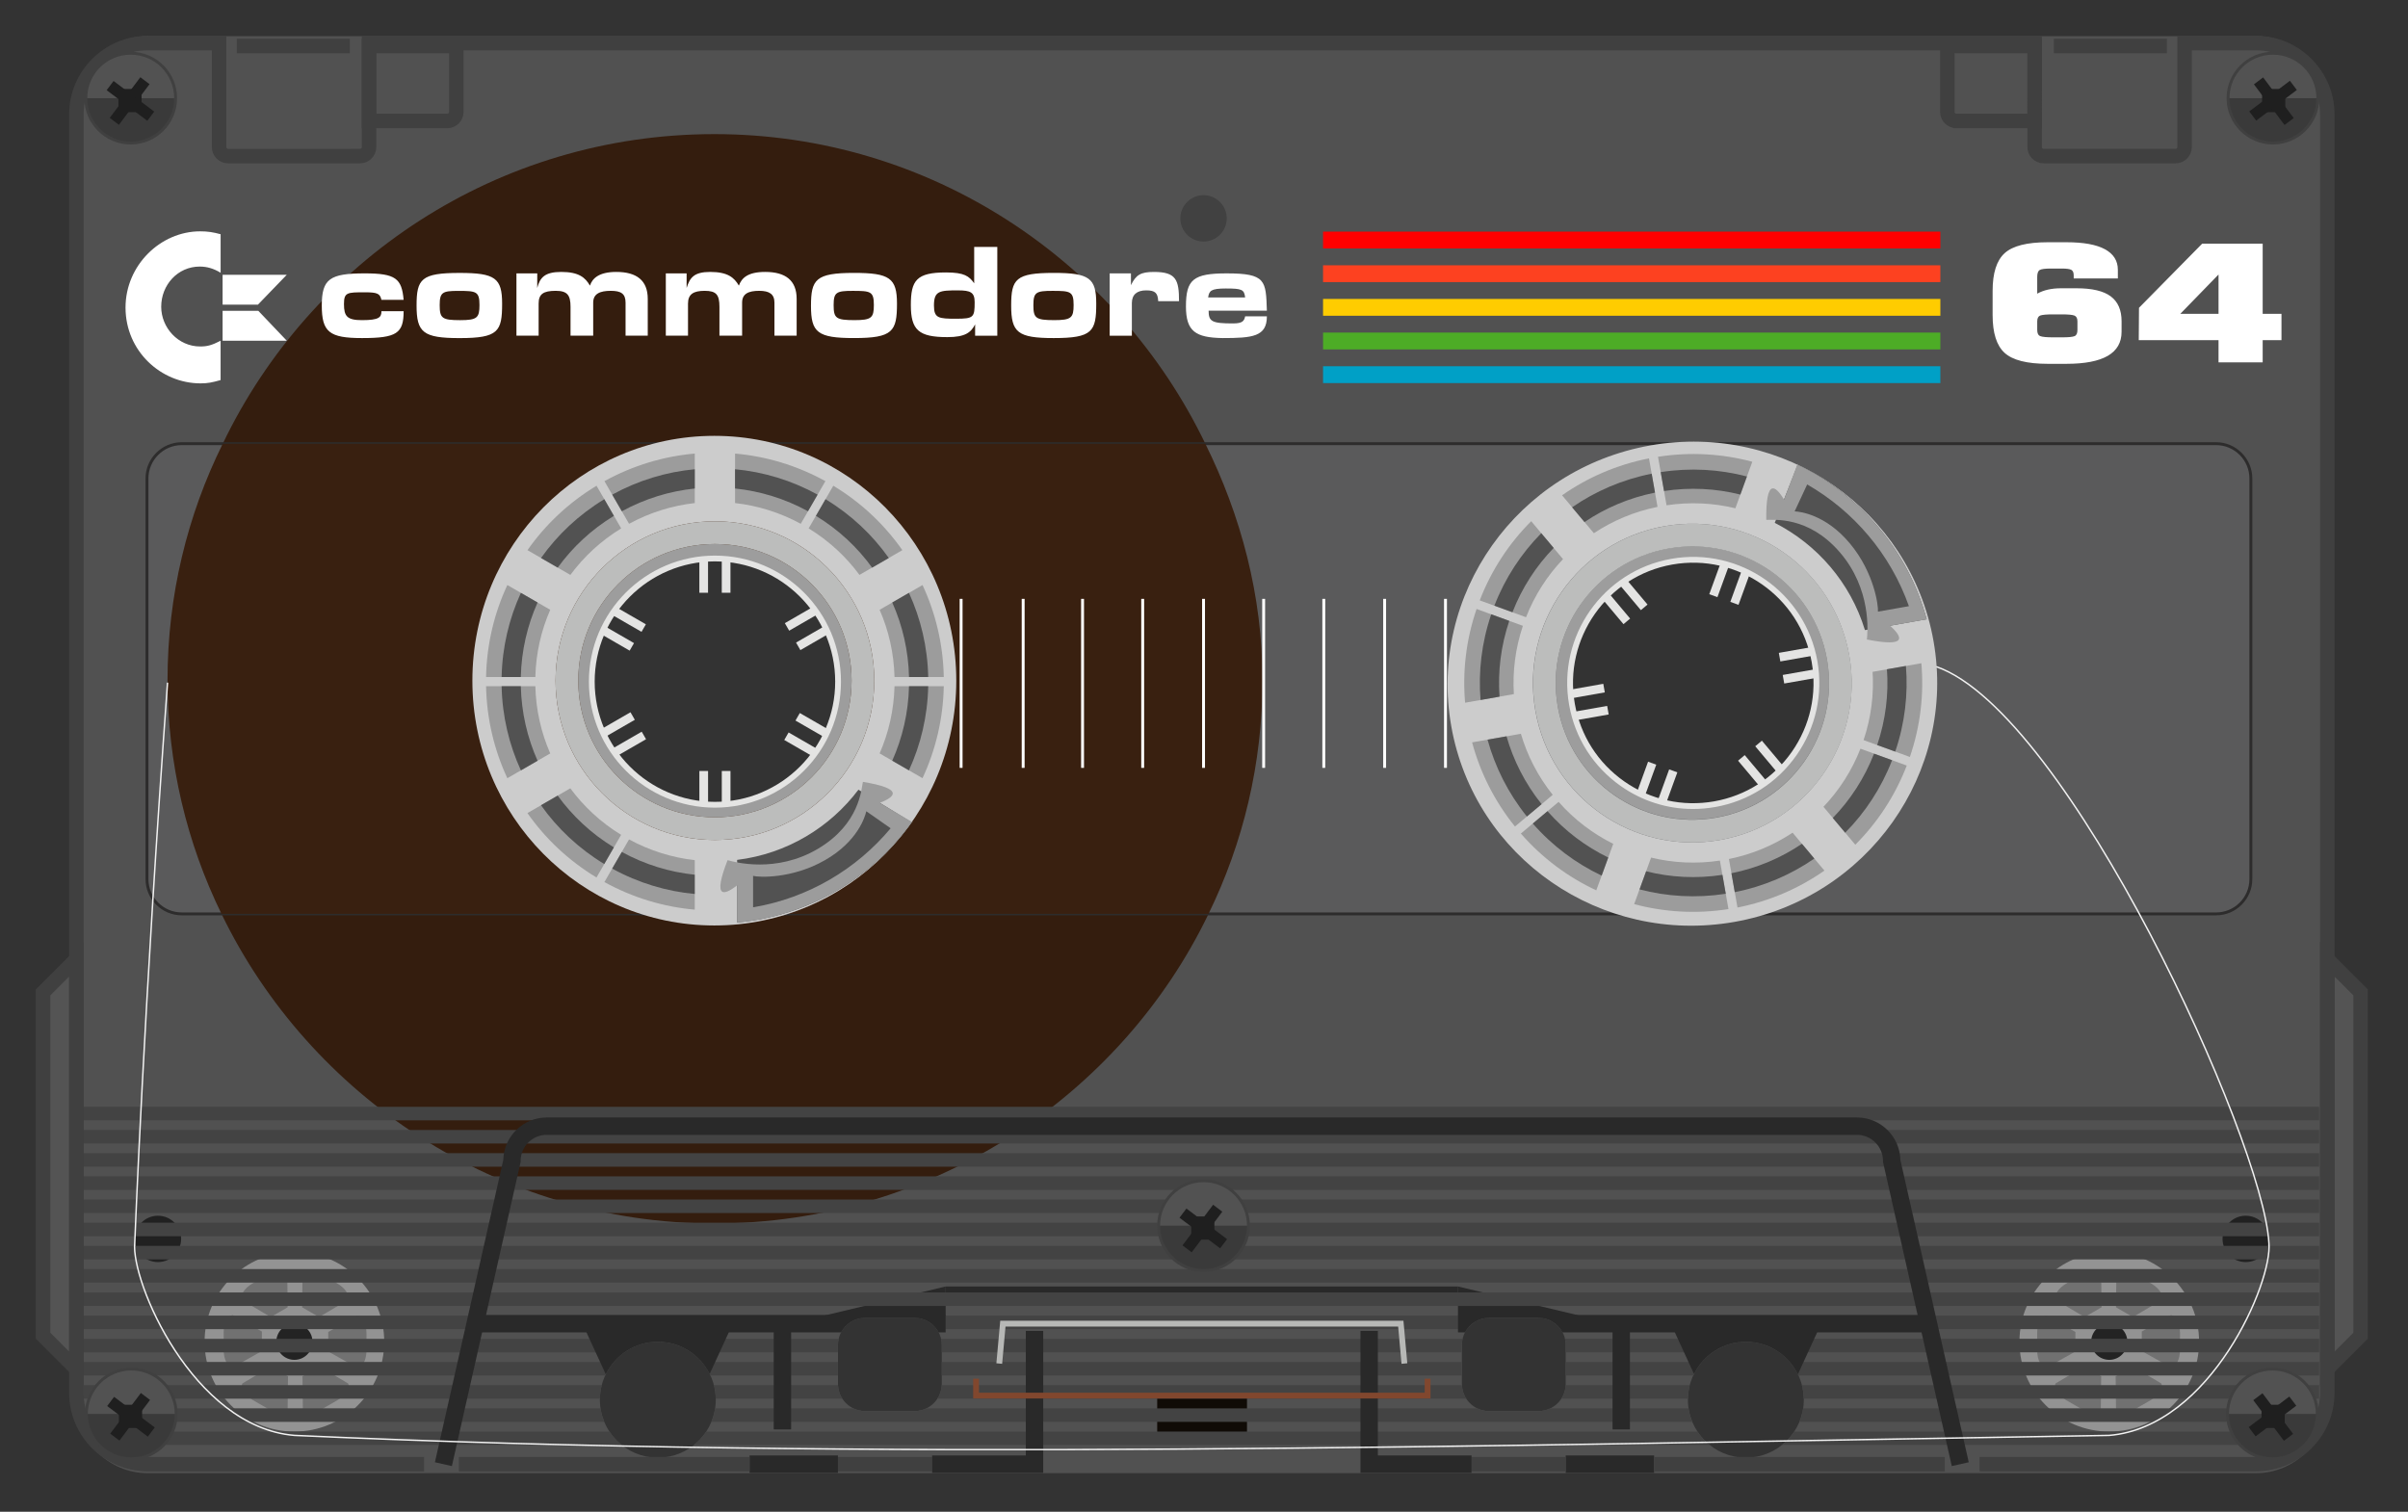 <?xml version="1.0" encoding="UTF-8" standalone="no"?>
<!-- Created with Inkscape (http://www.inkscape.org/) -->

<svg
   width="215mm"
   height="135mm"
   viewBox="0 0 215 135"
   version="1.1"
   id="svg1"
   inkscape:version="1.4.2 (f4327f4, 2025-05-13)"
   sodipodi:docname="c64.svg"
   xmlns:inkscape="http://www.inkscape.org/namespaces/inkscape"
   xmlns:sodipodi="http://sodipodi.sourceforge.net/DTD/sodipodi-0.dtd"
   xmlns="http://www.w3.org/2000/svg"
   xmlns:svg="http://www.w3.org/2000/svg">
  <rect x="0" y="0" width="215" height="135" fill="#333333" stroke="none"/>
  <sodipodi:namedview
     id="namedview1"
     pagecolor="#ffffff"
     bordercolor="#000000"
     borderopacity="0.25"
     inkscape:showpageshadow="2"
     inkscape:pageopacity="0.0"
     inkscape:pagecheckerboard="0"
     inkscape:deskcolor="#d1d1d1"
     inkscape:document-units="mm"
     inkscape:zoom="0.73851712"
     inkscape:cx="396.74097"
     inkscape:cy="561.25984"
     inkscape:window-width="1920"
     inkscape:window-height="1009"
     inkscape:window-x="-8"
     inkscape:window-y="-8"
     inkscape:window-maximized="1"
     inkscape:current-layer="layer1" />
  <defs
     id="defs1" />
  <g
     inkscape:label="Camada 1"
     inkscape:groupmode="layer"
     id="layer1">
    <path
       d="m 201.435,3.226 c 3.497,0 6.36,2.893 6.36,6.432 V 125.119 c 0,3.537 -2.862,6.432 -6.36,6.432 H 176.748 37.863 13.176 c -3.497,0 -6.36,-2.893 -6.36,-6.432 V 9.659 c 0,-3.537 2.862,-6.432 6.36,-6.432 h 6.382 87.774 -0.055 87.774 z M 84.088,123.59 v -3.492 c 0,-1.328 -1.087,-2.414 -2.414,-2.414 h -4.441 c -1.328,0 -2.414,1.087 -2.414,2.414 v 3.492 c 0,1.328 1.087,2.414 2.414,2.414 h 4.441 c 1.328,0.002 2.414,-1.087 2.414,-2.414 z m 48.852,2.416 h 4.441 c 1.328,0 2.414,-1.087 2.414,-2.414 v -3.492 c 0,-1.328 -1.087,-2.414 -2.414,-2.414 h -4.441 c -1.328,0 -2.414,1.087 -2.414,2.414 v 3.492 c 0,1.326 1.087,2.414 2.414,2.414 z m 17.766,-1.014 c 0,2.857 2.316,5.175 5.173,5.175 2.857,0 5.175,-2.316 5.175,-5.175 0,-2.859 -2.316,-5.175 -5.175,-5.175 -2.857,0 -5.173,2.318 -5.173,5.175 z m -91.971,-5.175 c -2.857,0 -5.175,2.316 -5.175,5.175 0,2.859 2.316,5.175 5.175,5.175 2.859,0 5.173,-2.316 5.173,-5.175 0,-2.859 -2.316,-5.175 -5.173,-5.175 z M 74.88,60.867 c 0,-6.064 -4.916,-10.98 -10.98,-10.98 -6.064,0 -10.98,4.916 -10.98,10.98 0,6.064 4.916,10.98 10.98,10.98 6.064,0 10.98,-4.916 10.98,-10.98 z m 87.282,0.187 c 0,-6.064 -4.916,-10.98 -10.98,-10.98 -6.064,0 -10.98,4.916 -10.98,10.98 0,6.064 4.916,10.98 10.98,10.98 6.064,0 10.98,-4.918 10.98,-10.98 z"
       fill="#515151"
       id="path934"
       style="stroke-width:1.814" />
    <circle
       cx="14.102"
       cy="110.633"
       fill="#212121"
       r="2.07"
       id="circle934"
       style="stroke-width:1.814" />
    <circle
       cx="200.511"
       cy="110.633"
       fill="#212121"
       r="2.07"
       id="circle935"
       style="stroke-width:1.814" />
    <path
       d="M 107.62,39.627 H 19.888 c 7.834,-16.355 24.543,-27.65 43.891,-27.65 19.308,0 35.987,11.348 43.842,27.65"
       fill="#341d0e"
       id="path935"
       style="stroke-width:1.814" />
    <path
       d="M 107.905,81.609 H 19.776 c 7.869,16.266 24.722,27.645 44.003,27.645 19.311,0 36.274,-11.337 44.126,-27.645"
       fill="#341d0e"
       id="path936"
       style="stroke-width:1.814" />
    <path
       d="M 21.145,4.106 H 31.234"
       fill="none"
       stroke="#404040"
       stroke-miterlimit="10"
       stroke-width="1.294"
       id="path937" />
    <path
       d="M 39.934,10.801 H 32.949 V 4.108 h 7.795 v 5.886 c -0.002,0.443 -0.365,0.807 -0.809,0.807 z"
       fill="none"
       stroke="#404040"
       stroke-miterlimit="10"
       stroke-width="1.294"
       id="path938" />
    <path
       d="M 6.818,122.253 V 85.645 L 3.844,88.62 v 30.658 z"
       fill="#545454"
       stroke="#404040"
       stroke-miterlimit="10"
       stroke-width="1.294"
       id="path939" />
    <circle
       cx="107.459"
       cy="19.499"
       fill="#414141"
       r="2.07"
       id="circle939"
       style="stroke-width:1.814" />
    <path
       d="M 193.468,4.106 H 183.378"
       fill="none"
       stroke="#404040"
       stroke-miterlimit="10"
       stroke-width="1.294"
       id="path940" />
    <path
       d="m 174.679,10.801 h 6.986 V 4.108 h -7.795 v 5.886 c 0.002,0.443 0.365,0.807 0.809,0.807 z"
       fill="none"
       stroke="#404040"
       stroke-miterlimit="10"
       stroke-width="1.294"
       id="path941" />
    <path
       d="M 207.794,122.253 V 85.645 l 2.975,2.975 v 30.658 z"
       fill="#545454"
       stroke="#404040"
       stroke-miterlimit="10"
       stroke-width="1.294"
       id="path942" />
    <circle
       cx="26.286"
       cy="119.817"
       fill="#939393"
       r="8.02"
       id="circle942"
       style="stroke-width:1.814" />
    <circle
       cx="26.286"
       cy="119.817"
       fill="#232323"
       r="1.616"
       id="circle943"
       style="stroke-width:1.814" />
    <path
       d="m 29.31,119.817 v 0.872 l 2.587,1.455 c 0.455,0 0.825,-0.695 0.825,-1.553 v -0.776 -0.776 c 0,-0.858 -0.37,-1.553 -0.825,-1.553 l -2.587,1.455 z"
       fill="#717171"
       id="path943"
       style="stroke-width:1.814" />
    <path
       d="m 27.732,117.176 0.756,0.437 2.554,-1.513 c 0.229,-0.394 -0.189,-1.061 -0.932,-1.491 l -0.673,-0.388 -0.673,-0.388 c -0.742,-0.428 -1.529,-0.457 -1.756,-0.062 l -0.033,2.968 z"
       fill="#717171"
       id="path944"
       style="stroke-width:1.814" />
    <path
       d="m 23.382,119.775 v 0.873 l -2.587,1.455 c -0.455,0 -0.825,-0.695 -0.825,-1.553 v -0.776 -0.776 c 0,-0.858 0.368,-1.553 0.825,-1.553 l 2.587,1.455 z"
       fill="#717171"
       id="path945"
       style="stroke-width:1.814" />
    <path
       d="m 24.927,117.176 -0.756,0.437 -2.554,-1.513 c -0.229,-0.394 0.189,-1.061 0.932,-1.491 l 0.673,-0.388 0.673,-0.388 c 0.742,-0.428 1.529,-0.457 1.756,-0.062 l 0.033,2.968 z"
       fill="#717171"
       id="path946"
       style="stroke-width:1.814" />
    <path
       d="m 24.958,122.46 -0.756,-0.437 -2.554,1.513 c -0.229,0.394 0.189,1.061 0.932,1.491 l 0.673,0.388 0.673,0.388 c 0.742,0.428 1.529,0.457 1.756,0.062 l 0.033,-2.968 z"
       fill="#717171"
       id="path947"
       style="stroke-width:1.814" />
    <path
       d="m 27.764,122.46 0.756,-0.437 2.554,1.513 c 0.229,0.394 -0.189,1.061 -0.932,1.491 l -0.673,0.388 -0.673,0.388 c -0.742,0.428 -1.529,0.457 -1.756,0.062 l -0.033,-2.968 z"
       fill="#717171"
       id="path948"
       style="stroke-width:1.814" />
    <circle
       cx="188.327"
       cy="119.817"
       fill="#939393"
       r="8.02"
       id="circle948"
       style="stroke-width:1.814" />
    <circle
       cx="188.327"
       cy="119.817"
       fill="#232323"
       r="1.616"
       id="circle949"
       style="stroke-width:1.814" />
    <path
       d="m 185.303,119.817 v 0.872 l -2.587,1.455 c -0.455,0 -0.825,-0.695 -0.825,-1.553 v -0.776 -0.776 c 0,-0.858 0.37,-1.553 0.825,-1.553 l 2.587,1.455 z"
       fill="#717171"
       id="path949"
       style="stroke-width:1.814" />
    <path
       d="m 186.881,117.176 -0.756,0.437 -2.554,-1.513 c -0.228,-0.394 0.189,-1.061 0.932,-1.491 l 0.673,-0.388 0.673,-0.388 c 0.742,-0.428 1.529,-0.457 1.756,-0.062 l 0.034,2.968 z"
       fill="#717171"
       id="path950"
       style="stroke-width:1.814" />
    <path
       d="m 191.231,119.775 v 0.873 l 2.587,1.455 c 0.455,0 0.825,-0.695 0.825,-1.553 v -0.776 -0.776 c 0,-0.858 -0.37,-1.553 -0.825,-1.553 l -2.587,1.455 z"
       fill="#717171"
       id="path951"
       style="stroke-width:1.814" />
    <path
       d="m 189.685,117.176 0.756,0.437 2.554,-1.513 c 0.228,-0.394 -0.189,-1.061 -0.932,-1.491 l -0.673,-0.388 -0.673,-0.388 c -0.742,-0.428 -1.529,-0.457 -1.756,-0.062 l -0.034,2.968 z"
       fill="#717171"
       id="path952"
       style="stroke-width:1.814" />
    <path
       d="m 189.655,122.46 0.756,-0.437 2.554,1.513 c 0.228,0.394 -0.189,1.061 -0.932,1.491 l -0.673,0.388 -0.673,0.388 c -0.742,0.428 -1.529,0.457 -1.756,0.062 l -0.034,-2.968 z"
       fill="#717171"
       id="path953"
       style="stroke-width:1.814" />
    <path
       d="m 186.848,122.46 -0.756,-0.437 -2.554,1.513 c -0.228,0.394 0.189,1.061 0.932,1.491 l 0.673,0.388 0.673,0.388 c 0.742,0.428 1.529,0.457 1.756,0.062 l 0.034,-2.968 z"
       fill="#717171"
       id="path954"
       style="stroke-width:1.814" />
    <path
       d="m 118.13,20.684 h 55.117 v 1.502 h -55.117 z"
       fill="#ff0000"
       id="path955"
       style="stroke-width:1.814" />
    <path
       d="m 118.13,23.69 h 55.117 v 1.502 h -55.117 z"
       fill="#fd4120"
       id="path956"
       style="stroke-width:1.814" />
    <path
       d="m 118.13,26.695 h 55.117 v 1.502 h -55.117 z"
       fill="#ffcc00"
       id="path957"
       style="stroke-width:1.814" />
    <path
       d="m 118.13,29.699 h 55.117 v 1.504 h -55.117 z"
       fill="#4dac26"
       id="path958"
       style="stroke-width:1.814" />
    <path
       d="m 118.13,32.705 h 55.117 v 1.504 h -55.117 z"
       fill="#00a0c6"
       id="path959"
       style="stroke-width:1.814" />
    <path
       d="m 189.426,29.632 c 0,1.905 -1.64,2.857 -4.918,2.857 h -1.678 c -1.847,0 -3.129,-0.326 -3.844,-0.976 -0.717,-0.651 -1.074,-1.778 -1.074,-3.381 V 25.975 c 0,-1.594 0.357,-2.715 1.074,-3.367 0.715,-0.651 1.997,-0.976 3.844,-0.976 h 1.678 c 1.522,0 2.667,0.208 3.434,0.626 0.767,0.417 1.152,1.03 1.152,1.836 v 0.773 h -3.942 v -0.276 c 0,-0.252 -0.073,-0.418 -0.214,-0.495 -0.143,-0.076 -0.43,-0.116 -0.858,-0.116 h -0.938 c -0.533,0 -0.874,0.041 -1.025,0.132 -0.149,0.087 -0.223,0.295 -0.223,0.626 v 1.486 c 0.571,-0.321 1.281,-0.481 2.126,-0.481 h 1.386 c 1.393,0 2.411,0.241 3.053,0.722 0.644,0.481 0.967,1.223 0.967,2.222 z m -88.449,-5.219 h -1.899 v 5.565 h 1.981 v -2.91 c 0,-0.758 0.453,-1.139 1.281,-1.139 0.825,0 1.032,0.252 1.072,0.969 h 1.858 c 0,-1.897 -0.248,-2.614 -2.229,-2.614 -1.197,0 -1.611,0.254 -2.064,1.181 z m -77.913,3.343 h -3.189 v 2.67 h 5.732 z m 2.543,-3.22 h -5.732 v 2.67 h 3.153 z m 84.492,4.346 c -1.899,0 -2.188,-0.169 -2.188,-1.139 h 5.202 c -0.084,-2.697 -0.084,-3.33 -3.592,-3.33 -2.973,0 -3.633,0.548 -3.633,2.951 0,2.235 0.867,2.783 3.263,2.826 2.683,0 3.963,-0.127 3.963,-1.939 h -1.941 c -0.084,0.421 -0.248,0.631 -1.076,0.631 z m -2.229,-2.318 c 0.082,-0.59 0.247,-0.802 1.567,-0.802 1.448,0 1.653,0.085 1.736,0.802 z m -73.814,0.21 h 1.981 c -0.165,-1.897 -0.702,-2.362 -3.466,-2.362 -3.138,0 -3.84,0.505 -3.84,2.868 0,2.362 0.66,2.91 3.592,2.91 3.096,0 3.715,-0.422 3.715,-2.403 H 34.057 c 0,0.548 -0.207,0.802 -1.734,0.802 -1.322,0 -1.611,-0.337 -1.611,-1.433 0,-1.054 0.288,-1.054 1.857,-1.054 1.157,-0.002 1.362,0.125 1.487,0.673 z m 46.031,0.335 c 0,-2.277 -0.66,-2.739 -3.84,-2.739 -3.427,0 -3.838,0.59 -3.838,2.951 0,2.362 0.577,2.868 3.838,2.868 3.468,0 3.84,-0.592 3.84,-3.08 z m -5.656,0.129 c 0,-1.139 0.248,-1.264 1.692,-1.264 1.611,0 1.899,0.041 1.899,1.264 0,1.139 -0.207,1.35 -1.734,1.35 -1.652,-0.002 -1.857,-0.171 -1.857,-1.35 z m 23.447,-0.129 c 0,-2.277 -0.618,-2.739 -3.797,-2.739 -3.385,0 -3.798,0.546 -3.798,2.91 0,2.403 0.577,2.91 3.798,2.91 3.466,0 3.797,-0.592 3.797,-3.08 z m -5.612,0.129 c 0,-1.139 0.247,-1.264 1.692,-1.264 1.611,0 1.899,0.041 1.899,1.264 0,1.139 -0.207,1.35 -1.734,1.35 -1.651,-0.002 -1.858,-0.171 -1.858,-1.35 z M 44.832,27.111 c 0,-2.277 -0.619,-2.739 -3.798,-2.739 -3.427,0 -3.84,0.546 -3.84,2.91 0,2.403 0.579,2.91 3.84,2.91 3.468,0 3.798,-0.592 3.798,-3.08 z m -5.574,0.129 c 0,-1.139 0.249,-1.264 1.653,-1.264 1.609,0 1.899,0.041 1.899,1.264 0,1.139 -0.207,1.35 -1.734,1.35 -1.611,-0.002 -1.818,-0.171 -1.818,-1.35 z M 86.981,22.051 v 3.247 c -0.453,-0.633 -0.867,-0.969 -2.518,-0.969 -2.643,0 -3.138,0.717 -3.138,2.91 0,2.235 0.702,2.866 3.261,2.866 1.611,0 2.106,-0.421 2.478,-1.137 v 1.012 h 1.981 V 22.053 H 86.981 Z m -1.444,3.88 c 1.114,0 1.486,0.169 1.486,1.054 0,1.35 -0.084,1.477 -1.651,1.477 -1.569,0 -1.983,-0.041 -1.983,-1.181 0.002,-1.308 0.497,-1.35 2.148,-1.35 z M 19.698,24.355 v -3.439 c -0.68,-0.183 -1.146,-0.258 -1.827,-0.258 -3.546,0 -6.663,3.038 -6.663,6.806 0,3.878 3.151,6.77 6.699,6.77 0.644,0 1.003,-0.075 1.79,-0.294 v -3.512 c -0.789,0.402 -1.183,0.511 -1.827,0.511 -1.97,0 -3.476,-1.683 -3.476,-3.55 0,-1.939 1.469,-3.586 3.439,-3.586 0.68,0.002 1.253,0.185 1.863,0.551 z m 28.271,0.055 H 46.111 v 5.565 h 1.981 v -2.868 c 0,-0.843 0.414,-1.137 1.527,-1.137 1.032,0 1.322,0.379 1.322,1.433 v 2.572 H 52.964 V 27.024 c 0,-0.802 0.619,-1.054 1.569,-1.054 0.909,0 1.321,0.252 1.321,1.054 v 2.951 h 1.981 v -3.289 c 0,-1.643 -0.992,-2.403 -2.808,-2.403 -1.569,0 -2.148,0.592 -2.353,1.223 -0.412,-0.717 -0.99,-1.223 -2.56,-1.223 -1.486,0 -1.899,0.506 -2.148,1.433 z m 13.336,0 h -1.857 v 5.565 h 1.981 v -2.868 c 0,-0.843 0.495,-1.137 1.486,-1.137 1.032,0 1.321,0.337 1.321,1.433 v 2.572 h 2.024 V 27.024 c 0,-0.802 0.579,-1.054 1.527,-1.054 0.907,0 1.36,0.295 1.36,1.054 v 2.951 h 1.983 v -3.289 c 0,-1.643 -0.99,-2.403 -2.806,-2.403 -1.569,0 -2.106,0.548 -2.353,1.223 -0.414,-0.717 -0.992,-1.223 -2.56,-1.223 -1.444,0 -1.816,0.506 -2.106,1.433 z m 142.398,5.963 h -1.678 v 1.983 h -3.942 v -1.983 h -7.123 l 0.021,-2.886 5.64,-5.727 h 5.404 v 6.267 h 1.678 v 2.345 z m -5.62,-2.347 v -3.512 l -3.414,3.512 z m -12.598,1.444 v -0.771 c 0,-0.272 -0.089,-0.444 -0.263,-0.517 -0.174,-0.073 -0.555,-0.109 -1.141,-0.109 h -0.762 c -0.586,0 -0.969,0.034 -1.152,0.101 -0.181,0.069 -0.272,0.243 -0.272,0.524 v 0.771 c 0,0.292 0.09,0.474 0.272,0.546 0.183,0.073 0.566,0.109 1.152,0.109 h 0.762 c 0.599,0 0.983,-0.034 1.15,-0.109 0.171,-0.073 0.254,-0.254 0.254,-0.546 z"
       fill="#ffffff"
       id="path960"
       style="stroke-width:1.814" />
    <path
       d="M 197.866,81.609 H 16.228 c -1.707,0 -3.105,-1.397 -3.105,-3.106 V 42.725 c 0,-1.707 1.397,-3.106 3.105,-3.106 H 197.866 c 1.707,0 3.104,1.397 3.104,3.106 v 35.779 c 0.002,1.709 -1.395,3.106 -3.104,3.106 z M 162.162,60.937 c 0,-6.064 -4.916,-10.98 -10.98,-10.98 -6.064,0 -10.98,4.916 -10.98,10.98 0,6.064 4.916,10.98 10.98,10.98 6.064,0 10.98,-4.916 10.98,-10.98 z M 74.811,60.781 c 0,-6.064 -4.916,-10.98 -10.98,-10.98 -6.064,0 -10.98,4.916 -10.98,10.98 0,6.064 4.916,10.98 10.98,10.98 6.064,0 10.98,-4.916 10.98,-10.98 z"
       fill="#5a5a5b"
       stroke="#2d2c2c"
       stroke-miterlimit="10"
       stroke-width="0.259"
       id="path961" />
    <path
       d="m 66.926,130.748 h 7.891"
       fill="none"
       stroke="#292929"
       stroke-miterlimit="10"
       stroke-width="1.552"
       id="path962" />
    <path
       d="M 66.926,130.748 H 40.968"
       fill="none"
       stroke="#404040"
       stroke-miterlimit="10"
       stroke-width="1.294"
       id="path963" />
    <path
       d="m 74.817,130.748 h 8.41"
       fill="none"
       stroke="#404040"
       stroke-miterlimit="10"
       stroke-width="1.294"
       id="path964" />
    <path
       d="m 84.432,114.881 -10.973,2.63 h 10.973 z"
       fill="#292929"
       id="path965"
       style="stroke-width:1.814" />
    <path
       d="m 147.687,130.748 h -7.891"
       fill="none"
       stroke="#292929"
       stroke-miterlimit="10"
       stroke-width="1.552"
       id="path966" />
    <path
       d="m 149.196,50.157 c 5.981,-1.054 11.684,2.939 12.738,8.919 1.054,5.981 -2.939,11.684 -8.919,12.738 -5.981,1.054 -11.684,-2.939 -12.738,-8.919 -1.054,-5.981 2.94,-11.684 8.919,-12.738 z M 139.089,63.103 c 1.17,6.637 7.499,11.069 14.136,9.899 6.637,-1.17 11.069,-7.499 9.899,-14.136 -1.17,-6.637 -7.499,-11.069 -14.136,-9.899 -6.637,1.17 -11.069,7.501 -9.899,14.136 z"
       fill="#9d9d9d"
       id="path967"
       style="stroke-width:1.814" />
    <path
       d="m 151.157,72.242 c -2.287,0 -4.519,-0.698 -6.431,-2.039 -2.463,-1.725 -4.107,-4.305 -4.627,-7.265 -1.077,-6.111 3.018,-11.959 9.13,-13.037 6.113,-1.077 11.959,3.018 13.037,9.13 0.522,2.96 -0.14,5.948 -1.865,8.41 -1.725,2.462 -4.305,4.107 -7.265,4.627 -0.66,0.116 -1.322,0.174 -1.979,0.174 z m -1.839,-21.831 c -5.83,1.029 -9.737,6.608 -8.709,12.438 0.499,2.824 2.066,5.286 4.415,6.931 2.349,1.645 5.199,2.277 8.023,1.78 2.824,-0.499 5.286,-2.066 6.931,-4.415 1.645,-2.349 2.276,-5.199 1.78,-8.023 -1.03,-5.832 -6.608,-9.739 -12.44,-8.711 z"
       fill="#e4e4e3"
       id="path968"
       style="stroke-width:1.814" />
    <path
       d="m 140.528,63.56 2.969,-0.524 0.135,0.765 -2.969,0.524 z"
       fill="#e4e4e3"
       id="path969"
       style="stroke-width:1.814" />
    <path
       d="m 140.182,61.588 2.969,-0.524 0.135,0.765 -2.969,0.524 z"
       fill="#e4e4e3"
       id="path970"
       style="stroke-width:1.814" />
    <path
       d="m 159.171,60.273 2.969,-0.524 0.135,0.765 -2.969,0.524 z"
       fill="#e4e4e3"
       id="path971"
       style="stroke-width:1.814" />
    <path
       d="m 158.824,58.301 2.969,-0.524 0.135,0.765 -2.969,0.524 z"
       fill="#e4e4e3"
       id="path972"
       style="stroke-width:1.814" />
    <path
       d="m 148.001,71.538 1.031,-2.833 0.73,0.265 -1.031,2.833 z"
       fill="#e4e4e3"
       id="path973"
       style="stroke-width:1.814" />
    <path
       d="m 146.119,70.852 1.031,-2.833 0.73,0.265 -1.031,2.833 z"
       fill="#e4e4e3"
       id="path974"
       style="stroke-width:1.814" />
    <path
       d="m 154.494,53.746 1.032,-2.833 0.729,0.265 -1.032,2.833 z"
       fill="#e4e4e3"
       id="path975"
       style="stroke-width:1.814" />
    <path
       d="m 152.613,53.061 1.032,-2.833 0.729,0.265 -1.032,2.833 z"
       fill="#e4e4e3"
       id="path976"
       style="stroke-width:1.814" />
    <path
       d="m 156.718,66.64 0.594,-0.499 1.938,2.309 -0.594,0.499 z"
       fill="#e4e4e3"
       id="path977"
       style="stroke-width:1.814" />
    <path
       d="m 155.185,67.929 0.594,-0.499 1.938,2.309 -0.594,0.499 z"
       fill="#e4e4e3"
       id="path978"
       style="stroke-width:1.814" />
    <path
       d="m 144.569,52.177 0.594,-0.499 1.938,2.309 -0.594,0.499 z"
       fill="#e4e4e3"
       id="path979"
       style="stroke-width:1.814" />
    <path
       d="m 143.016,53.428 0.594,-0.499 1.938,2.309 -0.594,0.499 z"
       fill="#e4e4e3"
       id="path980"
       style="stroke-width:1.814" />
    <path
       d="m 148.636,46.986 c 7.74,-1.364 15.119,3.804 16.483,11.542 1.364,7.74 -3.804,15.119 -11.542,16.483 -7.74,1.364 -15.119,-3.804 -16.483,-11.542 -1.364,-7.738 3.802,-15.118 11.542,-16.483 z m -9.547,16.133 c 1.17,6.637 7.499,11.069 14.136,9.899 6.637,-1.17 11.069,-7.499 9.899,-14.136 -1.17,-6.637 -7.499,-11.069 -14.136,-9.899 -6.637,1.17 -11.069,7.499 -9.899,14.136 z"
       fill="#bcbdbc"
       id="path981"
       style="stroke-width:1.814" />
    <path
       d="m 148.627,46.986 c 7.74,-1.364 15.119,3.804 16.483,11.542 1.364,7.74 -3.804,15.119 -11.542,16.483 -7.74,1.364 -15.119,-3.804 -16.483,-11.542 -1.364,-7.738 3.802,-15.118 11.542,-16.483 z m -19.05,17.862 c 2.072,11.749 13.391,19.574 25.281,17.477 11.891,-2.097 19.85,-13.322 17.779,-25.071 -2.072,-11.749 -13.391,-19.574 -25.281,-17.477 -11.89,2.097 -19.85,13.322 -17.779,25.071 z"
       fill="#cccccc"
       id="path982"
       style="stroke-width:1.814" />
    <path
       d="m 139.47,44.229 c 2.264,-1.584 4.883,-2.732 7.76,-3.298 l 0.764,4.332 c -2.09,0.423 -4.005,1.237 -5.683,2.351 z"
       fill="#9c9c9c"
       id="path983"
       style="stroke-width:1.814" />
    <path
       d="m 147.471,42.301 c -2.628,0.52 -5.025,1.564 -7.103,3 l 1.105,1.319 c 1.852,-1.253 3.974,-2.164 6.296,-2.63 z"
       fill="#525252"
       id="path984"
       style="stroke-width:1.814" />
    <path
       d="m 156.456,41.234 c -2.668,-0.715 -5.524,-0.896 -8.42,-0.444 l 0.764,4.332 c 2.108,-0.317 4.187,-0.208 6.144,0.267 z"
       fill="#9c9c9c"
       id="path985"
       style="stroke-width:1.814" />
    <path
       d="m 148.276,42.159 c 2.647,-0.41 5.257,-0.25 7.7,0.39 l -0.588,1.616 c -2.168,-0.544 -4.475,-0.675 -6.815,-0.317 z"
       fill="#525252"
       id="path986"
       style="stroke-width:1.814" />
    <path
       d="m 130.813,62.751 c -0.241,-2.752 0.076,-5.596 1.025,-8.37 l 4.134,1.504 c -0.678,2.021 -0.931,4.087 -0.805,6.097 z"
       fill="#9c9c9c"
       id="path987"
       style="stroke-width:1.814" />
    <path
       d="m 133.146,54.857 c -0.863,2.536 -1.159,5.133 -0.954,7.651 l 1.694,-0.298 c -0.16,-2.229 0.113,-4.524 0.871,-6.766 z"
       fill="#525252"
       id="path988"
       style="stroke-width:1.814" />
    <path
       d="m 136.714,46.542 c -1.954,1.954 -3.539,4.335 -4.595,7.071 l 4.134,1.504 c 0.778,-1.985 1.914,-3.729 3.303,-5.188 z"
       fill="#9c9c9c"
       id="path989"
       style="stroke-width:1.814" />
    <path
       d="m 133.426,54.088 c 0.969,-2.498 2.413,-4.678 4.188,-6.474 l 1.107,1.317 c -1.555,1.605 -2.822,3.539 -3.682,5.743 -0.002,0.002 -1.613,-0.586 -1.613,-0.586 z"
       fill="#525252"
       id="path990"
       style="stroke-width:1.814" />
    <path
       d="m 142.526,79.507 c -2.503,-1.168 -4.807,-2.864 -6.735,-5.072 l 3.37,-2.828 c 1.411,1.598 3.073,2.85 4.878,3.746 z"
       fill="#9c9c9c"
       id="path991"
       style="stroke-width:1.814" />
    <path
       d="m 136.856,73.541 c 1.765,2.015 3.867,3.57 6.149,4.651 l 0.59,-1.616 c -2.01,-0.978 -3.862,-2.36 -5.426,-4.138 z"
       fill="#525252"
       id="path992"
       style="stroke-width:1.814" />
    <path
       d="m 131.439,66.294 c 0.715,2.668 1.986,5.231 3.826,7.513 l 3.37,-2.828 c -1.33,-1.667 -2.273,-3.521 -2.842,-5.455 z"
       fill="#9c9c9c"
       id="path993"
       style="stroke-width:1.814" />
    <path
       d="m 136.33,72.913 c -1.678,-2.088 -2.844,-4.428 -3.514,-6.864 l 1.694,-0.299 c 0.613,2.15 1.654,4.212 3.133,6.06 z"
       fill="#525252"
       id="path994"
       style="stroke-width:1.814" />
    <path
       d="m 162.893,77.742 c -2.264,1.584 -4.883,2.732 -7.76,3.298 l -0.764,-4.332 c 2.09,-0.422 4.005,-1.237 5.683,-2.351 z"
       fill="#9c9c9c"
       id="path995"
       style="stroke-width:1.814" />
    <path
       d="m 154.89,79.668 c 2.628,-0.52 5.025,-1.564 7.103,-3 l -1.105,-1.319 c -1.852,1.253 -3.974,2.164 -6.296,2.63 z"
       fill="#525252"
       id="path996"
       style="stroke-width:1.814" />
    <path
       d="m 145.907,80.737 c 2.668,0.715 5.523,0.896 8.42,0.444 l -0.764,-4.332 c -2.108,0.317 -4.187,0.208 -6.144,-0.267 z"
       fill="#9c9c9c"
       id="path997"
       style="stroke-width:1.814" />
    <path
       d="m 154.087,79.812 c -2.648,0.41 -5.257,0.25 -7.7,-0.39 l 0.588,-1.616 c 2.168,0.544 4.475,0.675 6.815,0.317 z"
       fill="#525252"
       id="path998"
       style="stroke-width:1.814" />
    <path
       d="m 171.55,59.225 c 0.241,2.752 -0.076,5.596 -1.025,8.37 l -4.134,-1.504 c 0.679,-2.021 0.931,-4.087 0.805,-6.097 z"
       fill="#9c9c9c"
       id="path999"
       style="stroke-width:1.814" />
    <path
       d="m 169.217,67.118 c 0.863,-2.536 1.159,-5.133 0.954,-7.651 l -1.694,0.298 c 0.16,2.229 -0.113,4.524 -0.871,6.766 z"
       fill="#525252"
       id="path1000"
       style="stroke-width:1.814" />
    <path
       d="m 165.651,75.433 c 1.954,-1.954 3.539,-4.335 4.595,-7.071 l -4.134,-1.504 c -0.778,1.984 -1.914,3.729 -3.303,5.188 z"
       fill="#9c9c9c"
       id="path1001"
       style="stroke-width:1.814" />
    <path
       d="m 168.937,67.887 c -0.969,2.498 -2.413,4.678 -4.188,6.474 l -1.106,-1.317 c 1.555,-1.605 2.822,-3.539 3.682,-5.743 z"
       fill="#525252"
       id="path1002"
       style="stroke-width:1.814" />
    <path
       d="m 168.758,55.875 3.267,-0.577 C 170.334,49.074 166.017,44.139 160.51,41.498 l -1.105,2.799 -0.945,2.393 c 3.777,1.926 6.752,5.324 8.054,9.58 z"
       fill="#525252"
       id="path1003"
       style="stroke-width:1.814" />
    <path
       d="m 160.488,41.378 0.021,0.121 c 5.507,2.641 9.824,7.577 11.515,13.801 l -3.267,0.577 c 0.629,0.568 0.891,0.974 0.784,1.215 -0.158,0.356 -1.108,0.359 -2.855,0.014 0.069,-0.635 0.428,-4.486 -2.413,-7.784 -2.828,-3.283 -5.93,-2.873 -6.57,-2.901 -0.021,-1.779 0.162,-2.715 0.541,-2.803 0.258,-0.062 0.607,0.272 1.048,0.996 l 1.172,-3.104 m 7.091,13.129 2.884,-0.508 c -1.663,-4.691 -4.948,-8.495 -9.084,-10.871 l -1.119,2.403 c 0.486,0.027 2.775,0.276 4.939,2.873 2.173,2.608 2.549,5.583 2.498,6.082"
       fill="#9c9c9c"
       id="path1004"
       style="stroke-width:1.814" />
    <path
       d="m 147.687,130.748 h 25.958"
       fill="none"
       stroke="#404040"
       stroke-miterlimit="10"
       stroke-width="1.294"
       id="path1005" />
    <path
       d="m 139.796,130.748 h -8.41"
       fill="none"
       stroke="#404040"
       stroke-miterlimit="10"
       stroke-width="1.294"
       id="path1006" />
    <path
       d="m 130.18,114.881 10.973,2.63 h -10.973 z"
       fill="#292929"
       id="path1007"
       style="stroke-width:1.814" />
    <path
       d="m 84.432,114.881 h 45.746 v 1.553 H 84.432 Z"
       fill="#292929"
       id="path1008"
       style="stroke-width:1.814" />
    <path
       d="m 103.321,124.626 h 8.018 v 4.183 h -8.018 z"
       fill="#100b06"
       id="path1009"
       style="stroke-width:1.814" />
    <path
       d="M 7.464,98.837 H 207.063 v 1.208 H 7.464 Z"
       fill="#434343"
       id="path1010"
       style="stroke-width:1.814" />
    <path
       d="M 7.464,100.906 H 207.063 v 1.208 H 7.464 Z"
       fill="#434343"
       id="path1011"
       style="stroke-width:1.814" />
    <path
       d="M 7.464,102.976 H 207.063 v 1.208 H 7.464 Z"
       fill="#434343"
       id="path1012"
       style="stroke-width:1.814" />
    <path
       d="M 7.464,105.046 H 207.063 v 1.208 H 7.464 Z"
       fill="#434343"
       id="path1013"
       style="stroke-width:1.814" />
    <path
       d="M 7.464,107.115 H 207.063 v 1.208 H 7.464 Z"
       fill="#434343"
       id="path1014"
       style="stroke-width:1.814" />
    <path
       d="M 7.464,109.185 H 207.063 v 1.208 H 7.464 Z"
       fill="#434343"
       id="path1015"
       style="stroke-width:1.814" />
    <path
       d="M 7.464,111.255 H 207.063 v 1.208 H 7.464 Z"
       fill="#434343"
       id="path1016"
       style="stroke-width:1.814" />
    <path
       d="M 7.464,113.325 H 207.063 v 1.208 H 7.464 Z"
       fill="#434343"
       id="path1017"
       style="stroke-width:1.814" />
    <path
       d="M 7.464,115.414 H 207.063 v 1.208 H 7.464 Z"
       fill="#434343"
       id="path1018"
       style="stroke-width:1.814" />
    <path
       d="M 7.464,118.692 H 75.274 c 0.439,-0.609 1.154,-1.009 1.957,-1.009 h 4.441 c 0.804,0 1.518,0.399 1.957,1.009 h 47.352 c 0.439,-0.609 1.154,-1.009 1.957,-1.009 h 4.441 c 0.804,0 1.518,0.399 1.957,1.009 h 67.726 V 117.484 H 7.464 Z"
       fill="#434343"
       id="path1019"
       style="stroke-width:1.814" />
    <path
       d="m 61.707,120.762 h 13.109 v -0.664 c 0,-0.187 0.021,-0.368 0.062,-0.542 H 7.461 v 1.208 H 55.755 c 0.842,-0.593 1.867,-0.945 2.975,-0.945 1.108,0 2.133,0.35 2.975,0.943 z"
       fill="#434343"
       id="path1020"
       style="stroke-width:1.814" />
    <path
       d="m 84.088,120.098 v 0.664 h 46.437 v -0.664 c 0,-0.187 0.021,-0.368 0.062,-0.542 H 84.021 c 0.041,0.174 0.069,0.356 0.069,0.542 z"
       fill="#434343"
       id="path1021"
       style="stroke-width:1.814" />
    <path
       d="m 139.796,120.762 h 13.109 c 0.842,-0.593 1.867,-0.945 2.975,-0.945 1.108,0 2.133,0.352 2.975,0.945 h 48.211 v -1.208 h -67.332 c 0.041,0.174 0.062,0.356 0.062,0.542 v 0.666 z"
       fill="#434343"
       id="path1022"
       style="stroke-width:1.814" />
    <path
       d="M 74.817,121.623 H 62.656 c 0.312,0.363 0.571,0.769 0.775,1.208 h 11.386 z"
       fill="#434343"
       id="path1023"
       style="stroke-width:1.814" />
    <path
       d="m 207.065,122.832 v -1.208 h -47.263 c 0.312,0.363 0.571,0.769 0.774,1.208 z"
       fill="#434343"
       id="path1024"
       style="stroke-width:1.814" />
    <path
       d="m 139.796,122.832 h 11.386 c 0.203,-0.439 0.463,-0.845 0.775,-1.208 h -12.161 z"
       fill="#434343"
       id="path1025"
       style="stroke-width:1.814" />
    <path
       d="m 7.464,121.623 v 1.208 H 54.036 c 0.203,-0.439 0.463,-0.845 0.775,-1.208 z"
       fill="#434343"
       id="path1026"
       style="stroke-width:1.814" />
    <path
       d="m 84.088,121.623 h 46.437 v 1.208 H 84.088 Z"
       fill="#434343"
       id="path1027"
       style="stroke-width:1.814" />
    <path
       d="m 7.464,123.693 v 1.208 H 53.564 c 0.007,-0.418 0.065,-0.82 0.167,-1.208 z"
       fill="#434343"
       id="path1028"
       style="stroke-width:1.814" />
    <path
       d="m 83.696,124.901 h 47.219 c -0.228,-0.35 -0.367,-0.764 -0.387,-1.208 H 84.08 c -0.014,0.444 -0.156,0.858 -0.385,1.208 z"
       fill="#434343"
       id="path1029"
       style="stroke-width:1.814" />
    <path
       d="m 207.065,124.901 v -1.208 h -46.182 c 0.099,0.387 0.16,0.791 0.167,1.208 z"
       fill="#434343"
       id="path1030"
       style="stroke-width:1.814" />
    <path
       d="m 139.404,124.901 h 11.305 c 0.007,-0.418 0.069,-0.82 0.167,-1.208 h -11.085 c -0.021,0.444 -0.158,0.858 -0.386,1.208 z"
       fill="#434343"
       id="path1031"
       style="stroke-width:1.814" />
    <path
       d="M 74.822,123.693 H 63.737 c 0.1,0.387 0.16,0.791 0.167,1.208 H 75.208 c -0.228,-0.35 -0.366,-0.764 -0.387,-1.208 z"
       fill="#434343"
       id="path1032"
       style="stroke-width:1.814" />
    <path
       d="m 137.38,126.006 h -4.441 c -0.374,0 -0.726,-0.089 -1.043,-0.241 H 82.715 c -0.315,0.152 -0.669,0.241 -1.043,0.241 h -4.441 c -0.374,0 -0.726,-0.089 -1.043,-0.241 H 63.842 c -0.064,0.421 -0.172,0.825 -0.33,1.208 h 87.585 c -0.158,-0.381 -0.267,-0.787 -0.33,-1.208 h -12.346 c -0.314,0.152 -0.668,0.241 -1.041,0.241 z"
       fill="#434343"
       id="path1033"
       style="stroke-width:1.814" />
    <path
       d="m 207.065,126.971 v -1.208 h -46.075 c -0.062,0.421 -0.172,0.825 -0.33,1.208 z"
       fill="#434343"
       id="path1034"
       style="stroke-width:1.814" />
    <path
       d="M 7.464,125.763 V 126.971 H 53.952 c -0.158,-0.381 -0.267,-0.787 -0.33,-1.208 z"
       fill="#434343"
       id="path1035"
       style="stroke-width:1.814" />
    <path
       d="M 151.56,127.838 H 63.051 c -0.301,0.455 -0.671,0.858 -1.096,1.197 h 90.7 c -0.424,-0.339 -0.795,-0.742 -1.096,-1.197 z"
       fill="#434343"
       id="path1036"
       style="stroke-width:1.814" />
    <path
       d="M 54.415,127.838 H 8.282 v 1.197 H 55.511 c -0.424,-0.339 -0.795,-0.742 -1.096,-1.197 z"
       fill="#434343"
       id="path1037"
       style="stroke-width:1.814" />
    <path
       d="m 159.102,129.035 h 47.043 v -1.197 h -45.948 c -0.301,0.455 -0.671,0.858 -1.096,1.197 z"
       fill="#434343"
       id="path1038"
       style="stroke-width:1.814" />
    <path
       d="m 84.432,117.424 h -42.008 v 1.553 H 75.096 c 0.407,-0.767 1.212,-1.293 2.135,-1.293 h 4.441 c 0.923,0 1.731,0.526 2.135,1.293 h 0.624 v -1.553 z"
       fill="#292929"
       id="path1039"
       style="stroke-width:1.814" />
    <path
       d="m 172.186,117.424 h -42.006 v 1.553 h 0.624 c 0.407,-0.767 1.212,-1.293 2.135,-1.293 h 4.441 c 0.923,0 1.731,0.526 2.135,1.293 h 32.671 z"
       fill="#292929"
       id="path1040"
       style="stroke-width:1.814" />
    <path
       d="m 155.879,119.817 c 2.043,0 3.804,1.186 4.646,2.906 l 2.081,-4.524 h -6.712 -6.712 l 2.066,4.491 c 0.849,-1.7 2.601,-2.873 4.631,-2.873 z"
       fill="#292929"
       id="path1041"
       style="stroke-width:1.814" />
    <path
       d="m 58.734,119.817 c 2.03,0 3.782,1.172 4.629,2.873 l 2.066,-4.491 h -6.712 -6.712 l 2.081,4.524 c 0.844,-1.718 2.605,-2.906 4.647,-2.906 z"
       fill="#292929"
       id="path1042"
       style="stroke-width:1.814" />
    <path
       d="M 107.793,81.609 H 19.776 c -3.087,-6.316 -4.818,-13.398 -4.818,-20.877 0,-7.57 1.772,-14.733 4.93,-21.107 l 87.732,0.002 c 3.158,6.374 5.101,13.536 5.101,21.105 0,7.479 -1.731,14.561 -4.818,20.877 M 74.887,60.937 c 0,-6.064 -4.916,-10.98 -10.98,-10.98 -6.064,0 -10.98,4.916 -10.98,10.98 0,6.064 4.916,10.98 10.98,10.98 6.064,0 10.98,-4.916 10.98,-10.98 z"
       fill="#392010"
       id="path1043"
       style="stroke-width:1.814" />
    <path
       d="m 74.827,60.781 c 0,6.073 -4.923,10.996 -10.996,10.996 -6.073,0 -10.996,-4.923 -10.996,-10.996 0,-6.073 4.923,-10.996 10.996,-10.996 6.073,0 10.996,4.923 10.996,10.996 z M 63.833,48.579 c -6.739,0 -12.203,5.464 -12.203,12.202 0,6.739 5.464,12.202 12.203,12.202 6.739,0 12.202,-5.464 12.202,-12.202 0,-6.739 -5.464,-12.202 -12.202,-12.202 z"
       fill="#9d9d9d"
       id="path1044"
       style="stroke-width:1.814" />
    <path
       d="m 63.833,72.122 c -6.206,0 -11.254,-5.048 -11.254,-11.254 0,-6.206 5.048,-11.254 11.254,-11.254 6.206,0 11.254,5.048 11.254,11.254 0,6.206 -5.048,11.254 -11.254,11.254 z m 0,-21.991 c -5.921,0 -10.737,4.816 -10.737,10.737 0,5.921 4.816,10.737 10.737,10.737 5.921,0 10.737,-4.816 10.737,-10.737 0,-5.921 -4.818,-10.737 -10.737,-10.737 z"
       fill="#e4e4e3"
       id="path1045"
       style="stroke-width:1.814" />
    <path
       d="m 62.442,49.918 h 0.776 v 3.015 h -0.776 z"
       fill="#e4e4e3"
       id="path1046"
       style="stroke-width:1.814" />
    <path
       d="m 64.444,49.918 h 0.776 v 3.015 h -0.776 z"
       fill="#e4e4e3"
       id="path1047"
       style="stroke-width:1.814" />
    <path
       d="m 62.444,68.848 h 0.776 v 3.015 h -0.776 z"
       fill="#e4e4e3"
       id="path1048"
       style="stroke-width:1.814" />
    <path
       d="m 64.446,68.848 h 0.776 v 3.015 h -0.776 z"
       fill="#e4e4e3"
       id="path1049"
       style="stroke-width:1.814" />
    <path
       d="m 53.609,56.594 0.388,-0.673 2.611,1.507 -0.388,0.673 z"
       fill="#e4e4e3"
       id="path1050"
       style="stroke-width:1.814" />
    <path
       d="m 54.668,54.916 0.388,-0.673 2.611,1.507 -0.388,0.673 z"
       fill="#e4e4e3"
       id="path1051"
       style="stroke-width:1.814" />
    <path
       d="m 70.023,66.08 0.388,-0.673 2.611,1.507 -0.388,0.673 z"
       fill="#e4e4e3"
       id="path1052"
       style="stroke-width:1.814" />
    <path
       d="m 71.024,64.345 0.388,-0.673 2.611,1.507 -0.388,0.673 z"
       fill="#e4e4e3"
       id="path1053"
       style="stroke-width:1.814" />
    <path
       d="m 54.684,66.847 2.611,-1.508 0.388,0.673 -2.611,1.508 z"
       fill="#e4e4e3"
       id="path1054"
       style="stroke-width:1.814" />
    <path
       d="m 53.682,65.112 2.611,-1.508 0.388,0.673 -2.611,1.508 z"
       fill="#e4e4e3"
       id="path1055"
       style="stroke-width:1.814" />
    <path
       d="m 71.076,57.381 2.611,-1.508 0.388,0.673 -2.611,1.508 z"
       fill="#e4e4e3"
       id="path1056"
       style="stroke-width:1.814" />
    <path
       d="m 70.075,55.647 2.611,-1.508 0.388,0.673 -2.611,1.508 z"
       fill="#e4e4e3"
       id="path1057"
       style="stroke-width:1.814" />
    <path
       d="m 78.062,60.781 c 0,7.858 -6.371,14.229 -14.229,14.229 -7.858,0 -14.229,-6.371 -14.229,-14.229 0,-7.858 6.371,-14.229 14.229,-14.229 7.858,0 14.229,6.371 14.229,14.229 z M 63.833,48.579 c -6.739,0 -12.203,5.464 -12.203,12.202 0,6.739 5.464,12.202 12.203,12.202 6.739,0 12.202,-5.464 12.202,-12.202 0,-6.739 -5.464,-12.202 -12.202,-12.202 z"
       fill="#bcbdbc"
       id="path1058"
       style="stroke-width:1.814" />
    <path
       d="m 78.062,60.781 c 0,7.858 -6.371,14.229 -14.229,14.229 -7.858,0 -14.229,-6.371 -14.229,-14.229 0,-7.858 6.371,-14.229 14.229,-14.229 7.858,0 14.229,6.371 14.229,14.229 z M 63.779,38.92 c -11.93,0 -21.602,9.788 -21.602,21.862 0,12.074 9.672,21.862 21.602,21.862 11.93,0 21.602,-9.788 21.602,-21.862 0,-12.074 -9.672,-21.862 -21.602,-21.862 z"
       fill="#cccccc"
       id="path1059"
       style="stroke-width:1.814" />
    <path
       d="m 82.368,52.243 c 1.166,2.503 1.841,5.284 1.899,8.215 h -4.399 c -0.055,-2.131 -0.522,-4.159 -1.33,-6.004 z"
       fill="#9c9c9c"
       id="path1060"
       style="stroke-width:1.814" />
    <path
       d="m 82.876,60.459 c -0.055,-2.679 -0.668,-5.221 -1.721,-7.517 l -1.489,0.86 c 0.912,2.041 1.442,4.29 1.497,6.657 z"
       fill="#525252"
       id="path1061"
       style="stroke-width:1.814" />
    <path
       d="m 82.368,69.49 c 1.166,-2.503 1.841,-5.284 1.899,-8.215 h -4.399 c -0.055,2.131 -0.522,4.159 -1.33,6.004 z"
       fill="#9c9c9c"
       id="path1062"
       style="stroke-width:1.814" />
    <path
       d="m 82.876,61.275 c -0.055,2.679 -0.668,5.221 -1.721,7.517 L 79.665,67.932 c 0.912,-2.041 1.442,-4.29 1.497,-6.657 z"
       fill="#525252"
       id="path1063"
       style="stroke-width:1.814" />
    <path
       d="m 65.631,40.503 c 2.752,0.241 5.496,1.047 8.065,2.463 l -2.2,3.809 c -1.872,-1.019 -3.862,-1.627 -5.865,-1.852 z"
       fill="#9c9c9c"
       id="path1064"
       style="stroke-width:1.814" />
    <path
       d="m 72.999,44.169 c -2.347,-1.29 -4.854,-2.033 -7.37,-2.267 v 1.72 c 2.224,0.23 4.435,0.896 6.512,2.032 z"
       fill="#525252"
       id="path1065"
       style="stroke-width:1.814" />
    <path
       d="M 80.567,49.127 C 78.981,46.865 76.912,44.889 74.401,43.375 l -2.2,3.809 c 1.819,1.112 3.339,2.532 4.537,4.154 z"
       fill="#9c9c9c"
       id="path1066"
       style="stroke-width:1.814" />
    <path
       d="m 73.708,44.579 c 2.291,1.388 4.188,3.187 5.649,5.25 l -1.489,0.86 C 76.556,48.878 74.873,47.295 72.85,46.065 Z"
       fill="#525252"
       id="path1067"
       style="stroke-width:1.814" />
    <path
       d="m 47.096,49.129 c 1.585,-2.262 3.655,-4.237 6.166,-5.752 l 2.2,3.809 c -1.819,1.112 -3.339,2.532 -4.537,4.154 z"
       fill="#9c9c9c"
       id="path1068"
       style="stroke-width:1.814" />
    <path
       d="m 53.956,44.579 c -2.291,1.388 -4.187,3.187 -5.649,5.25 l 1.489,0.86 c 1.312,-1.81 2.995,-3.394 5.017,-4.624 z"
       fill="#525252"
       id="path1069"
       style="stroke-width:1.814" />
    <path
       d="m 62.032,40.503 c -2.752,0.241 -5.496,1.047 -8.065,2.463 l 2.2,3.809 c 1.872,-1.019 3.862,-1.627 5.865,-1.852 z"
       fill="#9c9c9c"
       id="path1070"
       style="stroke-width:1.814" />
    <path
       d="m 54.663,44.171 c 2.347,-1.29 4.854,-2.033 7.37,-2.267 v 1.72 c -2.224,0.23 -4.435,0.896 -6.512,2.033 0,-0.002 -0.858,-1.486 -0.858,-1.486 z"
       fill="#525252"
       id="path1071"
       style="stroke-width:1.814" />
    <path
       d="M 45.298,69.492 C 44.132,66.989 43.457,64.208 43.399,61.277 h 4.399 c 0.053,2.131 0.522,4.159 1.33,6.004 z"
       fill="#9c9c9c"
       id="path1072"
       style="stroke-width:1.814" />
    <path
       d="m 44.788,61.277 c 0.056,2.679 0.668,5.221 1.721,7.517 l 1.489,-0.86 C 47.087,65.893 46.557,63.644 46.502,61.277 Z"
       fill="#525252"
       id="path1073"
       style="stroke-width:1.814" />
    <path
       d="m 45.298,52.243 c -1.166,2.503 -1.841,5.284 -1.899,8.215 h 4.399 c 0.053,-2.131 0.522,-4.159 1.33,-6.004 z"
       fill="#9c9c9c"
       id="path1074"
       style="stroke-width:1.814" />
    <path
       d="m 44.788,60.459 c 0.056,-2.679 0.668,-5.221 1.721,-7.517 l 1.489,0.86 c -0.912,2.041 -1.442,4.29 -1.497,6.657 z"
       fill="#525252"
       id="path1075"
       style="stroke-width:1.814" />
    <path
       d="m 62.03,81.23 c -2.752,-0.241 -5.496,-1.047 -8.065,-2.463 l 2.2,-3.809 c 1.872,1.019 3.862,1.627 5.865,1.852 z"
       fill="#9c9c9c"
       id="path1076"
       style="stroke-width:1.814" />
    <path
       d="m 54.66,77.564 c 2.347,1.29 4.854,2.033 7.37,2.267 v -1.72 c -2.224,-0.23 -4.437,-0.896 -6.512,-2.032 z"
       fill="#525252"
       id="path1077"
       style="stroke-width:1.814" />
    <path
       d="m 47.092,72.607 c 1.585,2.262 3.655,4.237 6.166,5.752 l 2.2,-3.809 c -1.819,-1.112 -3.34,-2.532 -4.537,-4.154 z"
       fill="#9c9c9c"
       id="path1078"
       style="stroke-width:1.814" />
    <path
       d="m 53.952,77.156 c -2.291,-1.388 -4.187,-3.187 -5.649,-5.25 l 1.489,-0.86 c 1.312,1.81 2.995,3.394 5.017,4.624 z"
       fill="#525252"
       id="path1079"
       style="stroke-width:1.814" />
    <path
       d="m 65.812,79.064 v 3.318 c 6.421,-0.584 12.032,-3.978 15.591,-8.943 l -2.565,-1.575 -2.191,-1.346 c -2.552,3.385 -6.414,5.725 -10.833,6.269 v 2.276 z"
       fill="#525252"
       id="path1080"
       style="stroke-width:1.814" />
    <path
       d="M 81.526,73.437 H 81.403 c -3.559,4.965 -9.168,8.359 -15.591,8.943 v -3.318 c -0.669,0.52 -1.114,0.707 -1.333,0.561 -0.323,-0.217 -0.161,-1.155 0.484,-2.813 0.613,0.18 4.343,1.201 8.085,-1.025 3.724,-2.215 3.858,-5.34 3.996,-5.966 1.756,0.292 2.645,0.631 2.667,1.019 0.014,0.265 -0.374,0.551 -1.163,0.86 l 2.852,1.692 m -14.16,4.704 v 2.928 c 4.909,-0.824 9.224,-3.398 12.282,-7.058 L 77.349,72.444 c -0.109,0.475 -0.755,2.686 -3.686,4.366 -2.946,1.689 -5.941,1.54 -6.423,1.404"
       fill="#9c9c9c"
       id="path1081"
       style="stroke-width:1.814" />
    <path
       d="m 176.748,130.748 h 24.686 c 3.497,0 6.36,-2.862 6.36,-6.36 V 10.208 c 0,-3.497 -2.862,-6.36 -6.36,-6.36 h -6.382 v 9.282 c 0,0.444 -0.365,0.809 -0.809,0.809 h -11.771 c -0.444,0 -0.809,-0.365 -0.809,-0.809 V 3.849 h -74.381 0.048 -74.381 v 9.282 c 0,0.444 -0.365,0.809 -0.809,0.809 H 20.37 c -0.444,0 -0.809,-0.365 -0.809,-0.809 V 3.849 H 13.179 c -3.497,0 -6.36,2.862 -6.36,6.36 v 114.18 c 0,3.497 2.862,6.36 6.36,6.36 h 24.686"
       fill="none"
       stroke="#404040"
       stroke-miterlimit="10"
       stroke-width="1.294"
       id="path1082" />
    <path
       d="m 15.68,8.763 c 0,2.213 -1.794,4.009 -4.009,4.009 -2.213,0 -4.009,-1.794 -4.009,-4.009"
       fill="#3a3a3a"
       id="path1083"
       style="stroke-width:1.814" />
    <path
       d="m 7.662,8.763 c 0,-2.213 1.794,-4.009 4.009,-4.009 2.213,0 4.009,1.794 4.009,4.009"
       fill="#525252"
       id="path1084"
       style="stroke-width:1.814" />
    <path
       d="m 10.57,7.944 h 2.07 v 2.07 h -2.07 z"
       fill="#1f1f1f"
       id="path1085"
       style="stroke-width:1.814" />
    <path
       d="m 9.796,10.526 2.735,-3.629 0.821,0.619 -2.735,3.629 z"
       fill="#1f1f1f"
       id="path1086"
       style="stroke-width:1.814" />
    <path
       d="M 13.151,10.787 9.522,8.052 10.141,7.231 13.77,9.965 Z"
       fill="#1f1f1f"
       id="path1087"
       style="stroke-width:1.814" />
    <circle
       cx="11.671"
       cy="8.763"
       fill="none"
       r="4.009"
       stroke="#404040"
       stroke-miterlimit="10"
       stroke-width="0.259"
       id="circle1087" />
    <path
       d="m 198.933,8.763 c 0,2.213 1.794,4.009 4.009,4.009 2.213,0 4.009,-1.794 4.009,-4.009"
       fill="#3a3a3a"
       id="path1088"
       style="stroke-width:1.814" />
    <path
       d="m 206.951,8.763 c 0,-2.213 -1.794,-4.009 -4.009,-4.009 -2.213,0 -4.009,1.794 -4.009,4.009"
       fill="#525252"
       id="path1089"
       style="stroke-width:1.814" />
    <path
       d="m 204.044,10.014 h -2.07 V 7.944 h 2.07 z"
       fill="#1f1f1f"
       id="path1090"
       style="stroke-width:1.814" />
    <path
       d="m 203.978,11.161 -2.735,-3.629 0.821,-0.619 2.735,3.629 z"
       fill="#1f1f1f"
       id="path1091"
       style="stroke-width:1.814" />
    <path
       d="m 200.827,9.948 3.629,-2.735 0.619,0.821 -3.629,2.735 z"
       fill="#1f1f1f"
       id="path1092"
       style="stroke-width:1.814" />
    <circle
       cx="202.942"
       cy="8.763"
       fill="none"
       r="4.009"
       stroke="#404040"
       stroke-miterlimit="10"
       stroke-width="0.259"
       id="circle1092" />
    <path
       d="m 15.729,126.262 c 0,2.213 -1.794,4.009 -4.009,4.009 -2.213,0 -4.009,-1.794 -4.009,-4.009"
       fill="#3a3a3a"
       id="path1093"
       style="stroke-width:1.814" />
    <path
       d="m 7.713,126.262 c 0,-2.213 1.794,-4.009 4.009,-4.009 2.213,0 4.009,1.794 4.009,4.009"
       fill="#525252"
       id="path1094"
       style="stroke-width:1.814" />
    <path
       d="m 10.619,125.444 h 2.07 v 2.07 h -2.07 z"
       fill="#1f1f1f"
       id="path1095"
       style="stroke-width:1.814" />
    <path
       d="m 9.842,128.023 2.735,-3.629 0.821,0.619 -2.735,3.629 z"
       fill="#1f1f1f"
       id="path1096"
       style="stroke-width:1.814" />
    <path
       d="m 13.198,128.292 -3.629,-2.735 0.619,-0.821 3.629,2.735 z"
       fill="#1f1f1f"
       id="path1097"
       style="stroke-width:1.814" />
    <circle
       cx="11.722"
       cy="126.262"
       fill="none"
       r="4.009"
       stroke="#404040"
       stroke-miterlimit="10"
       stroke-width="0.259"
       id="circle1097" />
    <path
       d="m 198.884,126.262 c 0,2.213 1.794,4.009 4.009,4.009 2.213,0 4.009,-1.794 4.009,-4.009"
       fill="#3a3a3a"
       id="path1098"
       style="stroke-width:1.814" />
    <path
       d="m 206.9,126.262 c 0,-2.213 -1.794,-4.009 -4.009,-4.009 -2.213,0 -4.009,1.794 -4.009,4.009"
       fill="#525252"
       id="path1099"
       style="stroke-width:1.814" />
    <path
       d="m 203.993,127.515 h -2.07 v -2.07 h 2.07 z"
       fill="#1f1f1f"
       id="path1100"
       style="stroke-width:1.814" />
    <path
       d="m 203.921,128.663 -2.735,-3.629 0.821,-0.619 2.735,3.629 z"
       fill="#1f1f1f"
       id="path1101"
       style="stroke-width:1.814" />
    <path
       d="m 200.775,127.443 3.629,-2.735 0.619,0.821 -3.629,2.735 z"
       fill="#1f1f1f"
       id="path1102"
       style="stroke-width:1.814" />
    <circle
       cx="202.893"
       cy="126.262"
       fill="none"
       r="4.009"
       stroke="#404040"
       stroke-miterlimit="10"
       stroke-width="0.259"
       id="circle1102" />
    <path
       d="m 125.136,121.787 -0.301,-3.327 H 89.778 l -0.301,3.327 -0.515,-0.048 0.345,-3.798 h 36 l 0.345,3.798 z"
       fill="#b7b8b6"
       id="path1103"
       style="stroke-width:1.814" />
    <path
       d="m 111.468,109.446 c 0,2.213 -1.794,4.009 -4.009,4.009 -2.215,0 -4.009,-1.794 -4.009,-4.009"
       fill="#3a3a3a"
       id="path1104"
       style="stroke-width:1.814" />
    <path
       d="m 103.45,109.446 c 0,-2.213 1.794,-4.009 4.009,-4.009 2.215,0 4.009,1.794 4.009,4.009"
       fill="#525252"
       id="path1105"
       style="stroke-width:1.814" />
    <path
       d="m 106.358,108.628 h 2.07 v 2.07 h -2.07 z"
       fill="#1f1f1f"
       id="path1106"
       style="stroke-width:1.814" />
    <path
       d="m 105.579,111.212 2.735,-3.629 0.821,0.619 -2.735,3.629 z"
       fill="#1f1f1f"
       id="path1107"
       style="stroke-width:1.814" />
    <path
       d="m 108.941,111.476 -3.629,-2.735 0.619,-0.821 3.629,2.735 z"
       fill="#1f1f1f"
       id="path1108"
       style="stroke-width:1.814" />
    <circle
       cx="107.459"
       cy="109.446"
       fill="none"
       r="4.009"
       stroke="#404040"
       stroke-miterlimit="10"
       stroke-width="0.259"
       id="circle1108" />
    <path
       d="m 40.346,130.92 -1.515,-0.343 6.106,-26.999 c 0.049,-2.097 1.77,-3.789 3.88,-3.789 H 165.797 c 2.11,0 3.831,1.691 3.88,3.789 l 6.104,26.999 -1.515,0.343 -6.142,-27.164 v -0.087 c 0,-1.284 -1.045,-2.329 -2.329,-2.329 H 48.815 c -1.284,0 -2.329,1.045 -2.329,2.329 v 0.087 l -0.018,0.085 z"
       fill="#292929"
       id="path1109"
       style="stroke-width:1.814" />
    <path
       d="m 69.083,118.201 h 1.553 v 9.443 h -1.553 z"
       fill="#292929"
       id="path1110"
       style="stroke-width:1.814" />
    <path
       d="m 143.977,118.201 h 1.553 v 9.443 h -1.553 z"
       fill="#292929"
       id="path1111"
       style="stroke-width:1.814" />
    <path
       d="m 131.387,131.524 h -9.917 v -12.676 h 1.553 v 11.123 h 8.364 z"
       fill="#292929"
       id="path1112"
       style="stroke-width:1.814" />
    <path
       d="m 93.143,131.524 h -9.917 v -1.553 h 8.364 v -11.123 h 1.553 z"
       fill="#292929"
       id="path1113"
       style="stroke-width:1.814" />
    <path
       d="M 127.722,124.883 H 86.89 v -1.767 h 0.517 v 1.25 h 39.798 v -1.25 h 0.517 z"
       fill="#81472e"
       id="path1114"
       style="stroke-width:1.814" />
    <path
       d="m 14.958,60.959 c -2.113,28.998 -2.926,50.014 -2.926,50.014 -0.365,3.428 5.175,16.462 14.254,17.205 50.989,2.329 105.222,0.938 162.039,0 9.079,-0.744 14.619,-13.777 14.254,-17.205 -0.497,-9.121 -17.938,-47.341 -29.693,-51.44"
       fill="none"
       stroke="#f2f2f2"
       stroke-miterlimit="10"
       stroke-width="0.129"
       id="path1115" />
    <path
       d="m 85.813,53.478 v 15.092"
       fill="none"
       stroke="#ffffff"
       stroke-miterlimit="10"
       stroke-width="0.259"
       id="path1116" />
    <path
       d="m 91.354,53.478 v 15.092"
       fill="none"
       stroke="#ffffff"
       stroke-miterlimit="10"
       stroke-width="0.259"
       id="path1117" />
    <path
       d="m 96.657,53.478 v 15.092"
       fill="none"
       stroke="#ffffff"
       stroke-miterlimit="10"
       stroke-width="0.259"
       id="path1118" />
    <path
       d="m 102.026,53.478 v 15.092"
       fill="none"
       stroke="#ffffff"
       stroke-miterlimit="10"
       stroke-width="0.259"
       id="path1119" />
    <path
       d="m 107.459,53.478 v 15.092"
       fill="none"
       stroke="#ffffff"
       stroke-miterlimit="10"
       stroke-width="0.259"
       id="path1120" />
    <path
       d="m 112.826,53.478 v 15.092"
       fill="none"
       stroke="#ffffff"
       stroke-miterlimit="10"
       stroke-width="0.259"
       id="path1121" />
    <path
       d="m 118.196,53.478 v 15.092"
       fill="none"
       stroke="#ffffff"
       stroke-miterlimit="10"
       stroke-width="0.259"
       id="path1122" />
    <path
       d="m 123.628,53.478 v 15.092"
       fill="none"
       stroke="#ffffff"
       stroke-miterlimit="10"
       stroke-width="0.259"
       id="path1123" />
    <path
       d="m 129.061,53.478 v 15.092"
       fill="none"
       stroke="#ffffff"
       stroke-miterlimit="10"
       stroke-width="0.259"
       id="path1124" />
  </g>
</svg>
